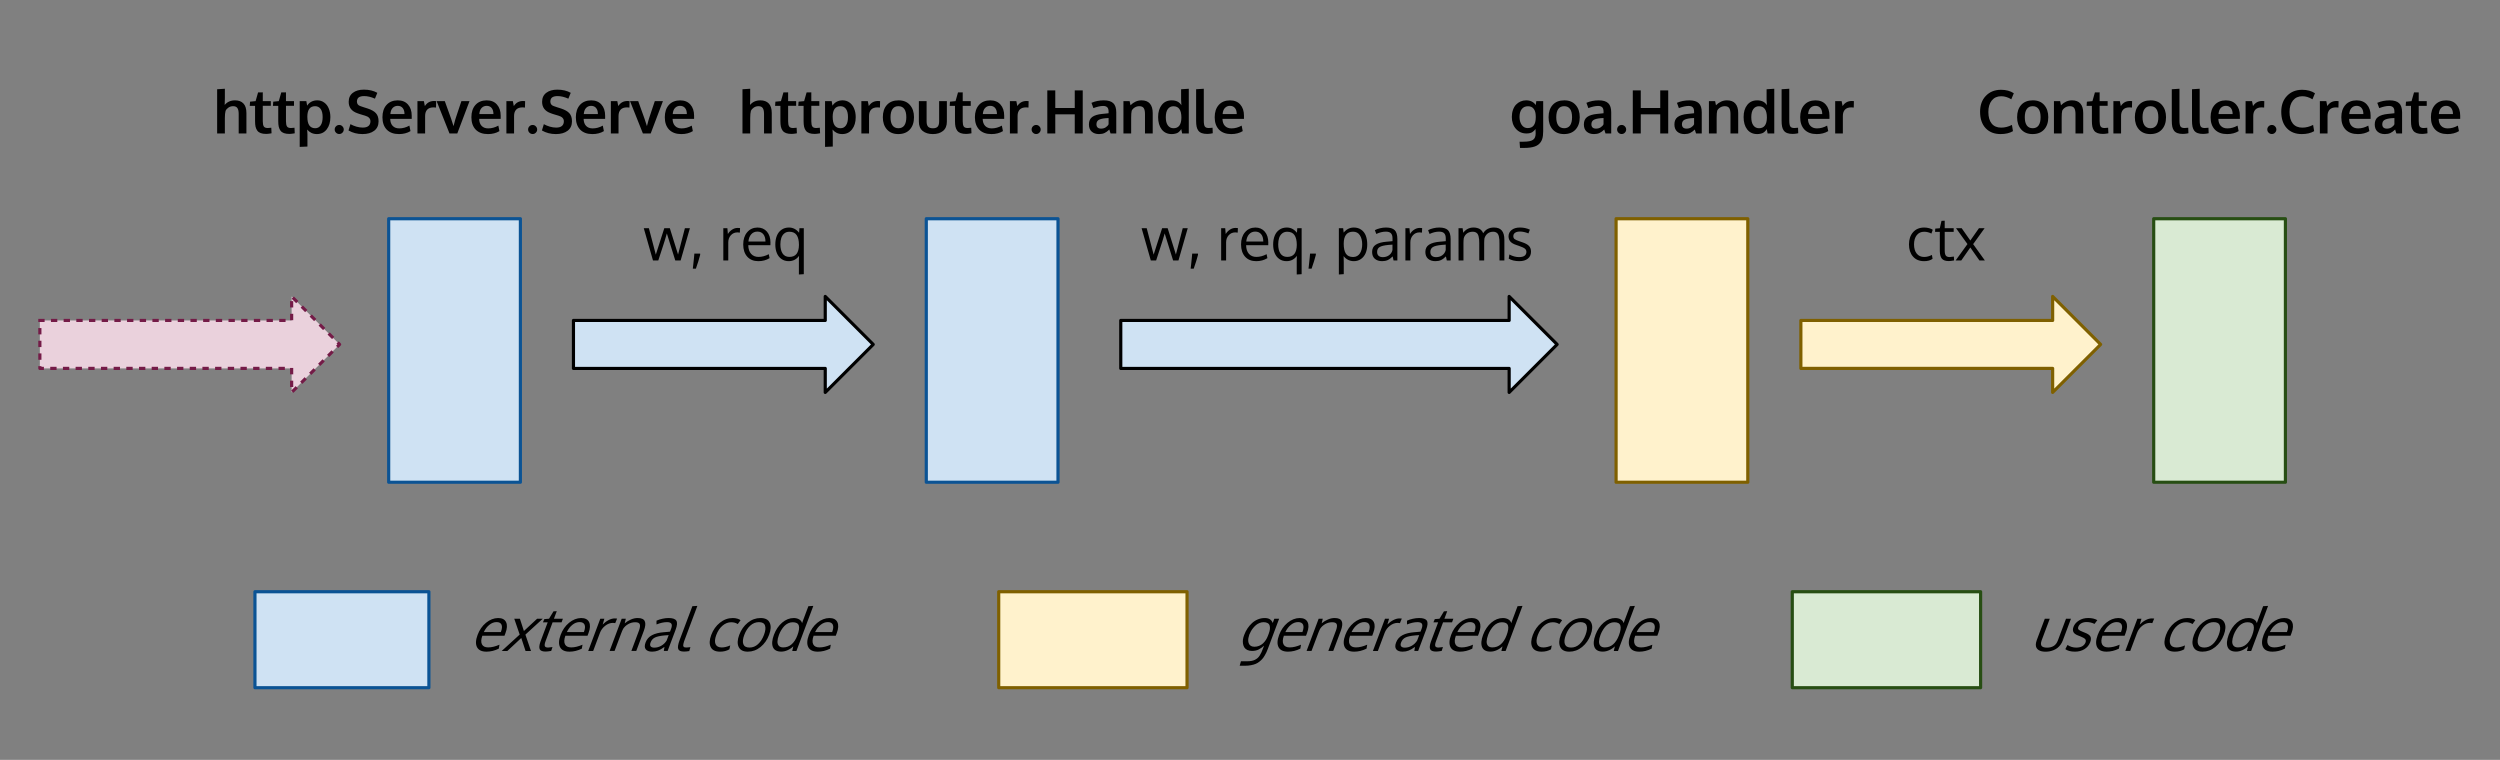 <?xml version="1.0" standalone="yes"?>

<svg version="1.1" viewBox="0.0 0.0 788.554 239.685" fill="none" stroke="none" stroke-linecap="square" stroke-miterlimit="10" xmlns="http://www.w3.org/2000/svg" xmlns:xlink="http://www.w3.org/1999/xlink"><rect x="0.0" y="0.0" width="788.554" height="239.685" fill="#808080" stroke="none"/><clipPath id="p.0"><path d="m0 0l788.554 0l0 239.685l-788.554 0l0 -239.685z" clip-rule="nonzero"></path></clipPath><g clip-path="url(#p.0)"><path fill="#000000" fill-opacity="0.0" d="m0 0l788.554 0l0 239.685l-788.554 0z" fill-rule="nonzero"></path><path fill="#ead1dc" d="m12.572 101.072l79.417 0l0 -7.567l15.134 15.134l-15.134 15.134l0 -7.567l-79.417 0z" fill-rule="nonzero"></path><path stroke="#741b47" stroke-width="1.0" stroke-linejoin="round" stroke-linecap="butt" stroke-dasharray="1.0,3.0" d="m12.572 101.072l79.417 0l0 -7.567l15.134 15.134l-15.134 15.134l0 -7.567l-79.417 0z" fill-rule="nonzero"></path><path fill="#d9ead3" d="m679.323 68.987l41.543 0l0 83.118l-41.543 0z" fill-rule="nonzero"></path><path stroke="#274e13" stroke-width="1.0" stroke-linejoin="round" stroke-linecap="butt" d="m679.323 68.987l41.543 0l0 83.118l-41.543 0z" fill-rule="nonzero"></path><path fill="#fff2cc" d="m315.016 186.644l59.402 0l0 30.268l-59.402 0z" fill-rule="nonzero"></path><path stroke="#7f6000" stroke-width="1.0" stroke-linejoin="round" stroke-linecap="butt" d="m315.016 186.644l59.402 0l0 30.268l-59.402 0z" fill-rule="nonzero"></path><path fill="#000000" fill-opacity="0.0" d="m380.887 178.408l177.669 0l0 46.74l-177.669 0z" fill-rule="nonzero"></path><path fill="#000000" d="m395.668 204q0.781 0 1.469 -0.281q0.703 -0.281 1.219 -0.766q0.531 -0.484 0.922 -1.094q0.391 -0.609 0.656 -1.312l0.281 -0.75q0.281 -0.75 0.344 -1.375q0.062 -0.625 -0.094 -1.125q-0.156 -0.5 -0.641 -0.766q-0.469 -0.281 -1.25 -0.281q-0.641 0 -1.266 0.25q-0.609 0.234 -1.094 0.625q-0.469 0.391 -0.906 0.922q-0.438 0.516 -0.734 1.062q-0.297 0.531 -0.516 1.078q-0.188 0.531 -0.281 1.062q-0.094 0.531 -0.047 1.031q0.062 0.5 0.266 0.875q0.203 0.375 0.625 0.609q0.438 0.234 1.047 0.234zm-4.641 5.984l0.391 -1.406l1.891 0q0.797 0 1.422 -0.109q0.625 -0.109 1.109 -0.359q0.484 -0.25 0.844 -0.562q0.359 -0.312 0.672 -0.812q0.312 -0.5 0.531 -0.984q0.234 -0.484 0.484 -1.188l0.344 -0.906q-0.859 0.797 -1.766 1.234q-0.891 0.422 -2.016 0.422q-0.875 0 -1.5 -0.297q-0.609 -0.297 -0.938 -0.797q-0.312 -0.5 -0.422 -1.156q-0.109 -0.672 -0.016 -1.375q0.109 -0.703 0.391 -1.422q0.406 -1.109 1.031 -2.047q0.641 -0.953 1.438 -1.688q0.812 -0.75 1.844 -1.172q1.047 -0.422 2.172 -0.422q1.0 0 1.609 0.391q0.609 0.375 0.906 1.172l0.5 -1.344l1.516 0l-3.531 9.438q-0.25 0.656 -0.469 1.141q-0.219 0.484 -0.578 1.078q-0.344 0.594 -0.719 1.016q-0.375 0.438 -0.922 0.859q-0.531 0.438 -1.172 0.703q-0.625 0.266 -1.484 0.422q-0.844 0.172 -1.844 0.172l-1.719 0zm19.985 -12.953q-0.375 -0.812 -1.562 -0.812q-1.188 0 -2.25 0.844q-1.062 0.828 -1.766 2.297l5.375 0q0.578 -1.516 0.203 -2.328zm-4.766 8.516q-2.203 0 -2.953 -1.406q-0.75 -1.422 0.172 -3.875q0.875 -2.359 2.656 -3.828q1.797 -1.469 3.812 -1.5q1.891 0 2.516 1.297q0.625 1.297 -0.188 3.453q-0.031 0.109 -0.156 0.406q-0.109 0.297 -0.156 0.422l-6.984 0q-0.625 1.734 -0.125 2.719q0.5 0.969 1.969 0.969q1.609 0 3.562 -0.859l-0.219 1.25q-1.922 0.953 -3.906 0.953zm5.875 -0.219l3.812 -10.172l1.297 0l-0.344 1.453q0.875 -0.75 1.953 -1.203q1.078 -0.469 2.125 -0.469q1.766 0 2.234 0.984q0.484 0.984 -0.281 3.047l-2.391 6.359l-1.547 0q2.297 -6.125 2.453 -6.562q0.453 -1.297 0.188 -1.891q-0.266 -0.609 -1.406 -0.609q-1.188 0 -2.203 0.578q-1.016 0.578 -1.609 1.484q-0.328 0.625 -0.625 1.438l-2.094 5.562l-1.562 0zm19.77 -8.297q-0.375 -0.812 -1.562 -0.812q-1.188 0 -2.25 0.844q-1.062 0.828 -1.766 2.297l5.375 0q0.578 -1.516 0.203 -2.328zm-4.766 8.516q-2.203 0 -2.953 -1.406q-0.75 -1.422 0.172 -3.875q0.875 -2.359 2.656 -3.828q1.797 -1.469 3.812 -1.5q1.891 0 2.516 1.297q0.625 1.297 -0.188 3.453q-0.031 0.109 -0.156 0.406q-0.109 0.297 -0.156 0.422l-6.984 0q-0.625 1.734 -0.125 2.719q0.5 0.969 1.969 0.969q1.609 0 3.562 -0.859l-0.219 1.25q-1.922 0.953 -3.906 0.953zm14.281 -10.484q0.422 0 0.75 0.047l-0.594 1.438q-0.391 -0.078 -0.703 -0.078q-1.297 0 -2.453 0.906q-1.156 0.906 -1.656 2.234l-2.141 5.719l-1.562 0q3.516 -9.375 3.812 -10.172l1.281 0l-0.531 1.828q0.859 -0.875 1.859 -1.391q1.016 -0.531 1.938 -0.531zm1.718 9.219q1.109 0 2.172 -0.594q1.062 -0.609 1.703 -1.641l0.641 -1.719q-0.047 0 -0.578 0.047q-0.531 0.047 -0.688 0.047q-2.094 0.188 -3.078 0.672q-0.969 0.484 -1.359 1.547q-0.312 0.812 0.016 1.234q0.328 0.406 1.172 0.406zm2.984 1.047q0.078 -0.594 0.203 -1.281q-1.156 0.844 -2.031 1.172q-0.859 0.328 -1.859 0.328q-1.422 0 -2.016 -0.75q-0.578 -0.75 -0.047 -2.156q0.578 -1.547 2.031 -2.297q1.469 -0.766 3.766 -0.938q0.312 -0.031 0.953 -0.078q0.641 -0.062 0.953 -0.094l0.344 -0.891q0.406 -1.078 0.094 -1.594q-0.312 -0.516 -1.391 -0.516q-1.5 0 -3.297 0.734q-0.016 -0.109 -0.016 -0.641q0.016 -0.531 0.016 -0.562q0.828 -0.375 1.828 -0.594q1.016 -0.234 1.984 -0.234q1.891 0 2.422 0.828q0.547 0.828 -0.203 2.828l-2.531 6.734l-1.203 0zm6.862 0.188q-1.5 0 -1.859 -0.734q-0.344 -0.734 0.219 -2.359l2.297 -6.125l-1.5 0l0.438 -1.016l1.484 -0.125l1.406 -2.328l1.031 -0.047l-0.891 2.375l2.828 0l-0.422 1.141l-2.828 0l-2.188 5.844q-0.438 1.156 -0.266 1.641q0.172 0.469 1.031 0.469q0.297 0 1.391 -0.156l-0.406 1.219q-1.188 0.203 -1.766 0.203zm12.28 -8.484q-0.375 -0.812 -1.562 -0.812q-1.188 0 -2.25 0.844q-1.062 0.828 -1.766 2.297l5.375 0q0.578 -1.516 0.203 -2.328zm-4.766 8.516q-2.203 0 -2.953 -1.406q-0.75 -1.422 0.172 -3.875q0.875 -2.359 2.656 -3.828q1.797 -1.469 3.812 -1.5q1.891 0 2.516 1.297q0.625 1.297 -0.188 3.453q-0.031 0.109 -0.156 0.406q-0.109 0.297 -0.156 0.422l-6.984 0q-0.625 1.734 -0.125 2.719q0.5 0.969 1.969 0.969q1.609 0 3.562 -0.859l-0.219 1.25q-1.922 0.953 -3.906 0.953zm10.265 -1.344q1.531 0 2.641 -0.984q1.125 -0.984 1.812 -2.812q0.781 -2.062 0.453 -3.094q-0.328 -1.047 -1.938 -1.047q-0.719 0 -1.391 0.312q-0.656 0.297 -1.203 0.844q-0.531 0.547 -0.969 1.266q-0.438 0.703 -0.766 1.547q-0.438 1.188 -0.469 2.062q-0.031 0.875 0.422 1.391q0.453 0.516 1.406 0.516zm3.172 -0.344q-0.781 0.766 -1.797 1.219q-1.0 0.453 -2.016 0.453q-2.016 0 -2.625 -1.422q-0.594 -1.438 0.328 -3.906q0.891 -2.359 2.578 -3.812q1.703 -1.453 3.656 -1.453q1.0 0 1.734 0.438q0.734 0.438 0.906 1.188l0.312 -0.891l1.672 -4.469l1.562 -0.094l-5.328 14.219l-1.328 0l0.344 -1.469zm12.343 1.688q-2.234 0 -2.953 -1.453q-0.719 -1.469 0.172 -3.828q0.891 -2.375 2.719 -3.844q1.844 -1.484 4.078 -1.484q0.781 0 1.453 0.203q0.672 0.188 0.984 0.5l-0.875 1.203q-0.875 -0.578 -2.078 -0.578q-1.469 0 -2.734 1.078q-1.266 1.078 -1.969 2.938q-0.672 1.812 -0.234 2.875q0.453 1.062 1.969 1.062q1.188 0 2.672 -0.641l-0.266 1.234q-1.281 0.734 -2.938 0.734zm7.63 -5.281q-0.688 1.812 -0.297 2.906q0.406 1.078 1.953 1.078q1.516 0 2.688 -1.078q1.188 -1.094 1.875 -2.922q0.703 -1.875 0.328 -2.938q-0.359 -1.078 -1.922 -1.078q-1.531 0 -2.734 1.094q-1.203 1.094 -1.891 2.938zm7.828 -0.031q-0.875 2.359 -2.703 3.844q-1.812 1.469 -4.031 1.469q-2.141 0 -2.859 -1.484q-0.703 -1.484 0.172 -3.812q0.891 -2.375 2.703 -3.844q1.812 -1.469 4.031 -1.469q2.188 0 2.875 1.469q0.703 1.469 -0.188 3.828zm4.472 3.969q1.531 0 2.641 -0.984q1.125 -0.984 1.812 -2.812q0.781 -2.062 0.453 -3.094q-0.328 -1.047 -1.938 -1.047q-0.719 0 -1.391 0.312q-0.656 0.297 -1.203 0.844q-0.531 0.547 -0.969 1.266q-0.438 0.703 -0.766 1.547q-0.438 1.188 -0.469 2.062q-0.031 0.875 0.422 1.391q0.453 0.516 1.406 0.516zm3.172 -0.344q-0.781 0.766 -1.797 1.219q-1.0 0.453 -2.016 0.453q-2.016 0 -2.625 -1.422q-0.594 -1.438 0.328 -3.906q0.891 -2.359 2.578 -3.812q1.703 -1.453 3.656 -1.453q1.0 0 1.734 0.438q0.734 0.438 0.906 1.188l0.312 -0.891l1.672 -4.469l1.562 -0.094l-5.328 14.219l-1.328 0l0.344 -1.469zm12.453 -6.828q-0.375 -0.812 -1.562 -0.812q-1.188 0 -2.25 0.844q-1.062 0.828 -1.766 2.297l5.375 0q0.578 -1.516 0.203 -2.328zm-4.766 8.516q-2.203 0 -2.953 -1.406q-0.75 -1.422 0.172 -3.875q0.875 -2.359 2.656 -3.828q1.797 -1.469 3.812 -1.5q1.891 0 2.516 1.297q0.625 1.297 -0.188 3.453q-0.031 0.109 -0.156 0.406q-0.109 0.297 -0.156 0.422l-6.984 0q-0.625 1.734 -0.125 2.719q0.5 0.969 1.969 0.969q1.609 0 3.562 -0.859l-0.219 1.25q-1.922 0.953 -3.906 0.953z" fill-rule="nonzero"></path><path fill="#d9ead3" d="m565.325 186.644l59.402 0l0 30.268l-59.402 0z" fill-rule="nonzero"></path><path stroke="#274e13" stroke-width="1.0" stroke-linejoin="round" stroke-linecap="butt" d="m565.325 186.644l59.402 0l0 30.268l-59.402 0z" fill-rule="nonzero"></path><path fill="#cfe2f3" d="m122.598 68.987l41.543 0l0 83.118l-41.543 0z" fill-rule="nonzero"></path><path stroke="#0b5394" stroke-width="1.0" stroke-linejoin="round" stroke-linecap="butt" d="m122.598 68.987l41.543 0l0 83.118l-41.543 0z" fill-rule="nonzero"></path><path fill="#000000" fill-opacity="0.0" d="m46.787 15.182l193.165 0l0 46.74l-193.165 0z" fill-rule="nonzero"></path><path fill="#000000" d="m68.49 42.102l0 -13.953l2.438 -0.156l0 2.938q0 0.219 -0.031 1.188q-0.031 0.969 -0.031 0.984q1.219 -1.453 3.266 -1.453q1.703 0 2.641 0.984q0.953 0.984 0.953 3.016l0 6.453l-2.438 0l0 -6.188q0 -1.25 -0.406 -1.828q-0.391 -0.594 -1.344 -0.594q-0.812 0 -1.453 0.422q-0.625 0.406 -0.938 1.047q-0.219 0.859 -0.219 2.234l0 4.906l-2.438 0zm15.492 0.141q-1.047 0 -1.734 -0.25q-0.688 -0.25 -1.078 -0.766q-0.391 -0.531 -0.562 -1.25q-0.156 -0.719 -0.156 -1.781l0 -4.812l-1.672 0l0.094 -1.312l1.75 -0.172l0.781 -2.75l1.484 -0.016l0 2.766l2.531 0l0 1.484l-2.531 0l0 4.859q0 1.156 0.328 1.656q0.328 0.484 1.234 0.484q0.531 0 1.125 -0.094l0.078 1.75q-0.031 0 -0.234 0.047q-0.203 0.031 -0.406 0.062q-0.188 0.031 -0.484 0.062q-0.297 0.031 -0.547 0.031zm7.315 0q-1.047 0 -1.734 -0.25q-0.688 -0.25 -1.078 -0.766q-0.391 -0.531 -0.562 -1.25q-0.156 -0.719 -0.156 -1.781l0 -4.812l-1.672 0l0.094 -1.312l1.75 -0.172l0.781 -2.75l1.484 -0.016l0 2.766l2.531 0l0 1.484l-2.531 0l0 4.859q0 1.156 0.328 1.656q0.328 0.484 1.234 0.484q0.531 0 1.125 -0.094l0.078 1.75q-0.031 0 -0.234 0.047q-0.203 0.031 -0.406 0.062q-0.188 0.031 -0.484 0.062q-0.297 0.031 -0.547 0.031zm3.237 4.094l0 -14.438l2.094 0l0.25 1.438q0.5 -0.812 1.328 -1.25q0.844 -0.438 1.859 -0.438q1.25 0 2.203 0.703q0.953 0.688 1.438 1.891q0.5 1.203 0.5 2.703q0 2.375 -1.156 3.859q-1.141 1.484 -3.094 1.484q-0.969 0 -1.75 -0.375q-0.781 -0.391 -1.312 -1.047q0.078 1.344 0.078 1.5l0 3.859l-2.438 0.109zm4.891 -5.891q1.094 0 1.719 -0.906q0.625 -0.922 0.625 -2.609q0 -1.719 -0.641 -2.578q-0.625 -0.859 -1.734 -0.859q-2.422 0 -2.453 3.281q0 1.891 0.625 2.781q0.641 0.891 1.859 0.891zm7.582 1.828q-0.594 0 -1.016 -0.422q-0.422 -0.422 -0.422 -1.0q0 -0.578 0.406 -1.0q0.422 -0.438 1.031 -0.438q0.594 0 1.0 0.438q0.422 0.422 0.422 1.0q0 0.578 -0.422 1.0q-0.406 0.422 -1.0 0.422zm7.324 0.016q-2.453 0 -4.406 -1.141l0.609 -1.984q0.875 0.484 1.891 0.781q1.031 0.297 2.0 0.297q1.203 0 1.812 -0.516q0.609 -0.516 0.609 -1.484q0 -1.281 -1.703 -1.766q-0.125 -0.047 -0.688 -0.203q-0.547 -0.172 -1.031 -0.312q-0.484 -0.156 -0.703 -0.25q-2.734 -0.953 -2.734 -3.594q0 -1.844 1.312 -2.844q1.312 -1.0 3.484 -1.0q2.453 0 4.234 1.0l-0.75 1.844q-1.828 -0.812 -3.391 -0.812q-1.109 0 -1.688 0.391q-0.562 0.391 -0.609 1.312q0 1.125 1.125 1.469q0.219 0.094 1.094 0.375q0.875 0.266 1.141 0.359q1.859 0.609 2.656 1.516q0.812 0.906 0.812 2.531q0 1.938 -1.375 2.984q-1.375 1.047 -3.703 1.047zm11.503 0q-2.469 0 -3.844 -1.406q-1.359 -1.422 -1.359 -3.906q0 -2.438 1.281 -3.875q1.297 -1.438 3.531 -1.453q2.094 0 3.25 1.328q1.172 1.312 1.172 3.5q0 0.156 0 0.516q0 0.344 0 0.5l-6.781 0q0.031 1.438 0.781 2.219q0.75 0.781 2.062 0.781q1.656 0 3.203 -0.875l0.344 1.734q-1.531 0.938 -3.641 0.938zm-2.703 -6.312l4.453 0q0 -1.25 -0.578 -1.922q-0.562 -0.672 -1.562 -0.672q-0.938 0 -1.578 0.656q-0.641 0.656 -0.734 1.938zm8.54 6.125l0 -10.203l2.031 0l0.312 1.562q1.016 -1.609 2.906 -1.609q0.406 0 0.656 0.047l-0.047 2.031q-0.359 -0.062 -0.766 -0.062q-1.344 0 -2.016 0.719q-0.656 0.719 -0.656 1.984l0 5.531l-2.422 0zm10.113 0l-4.062 -10.203l2.578 0q0.141 0.422 0.938 2.609q0.797 2.172 1.062 2.953q0.516 1.547 0.75 2.328q0 0 0.156 -0.594q0.156 -0.594 0.297 -1.125q0.156 -0.531 0.188 -0.641q0.016 -0.016 0.844 -2.547q0.844 -2.547 1.0 -2.984l2.562 0l-3.859 10.203l-2.453 0zm12.108 0.188q-2.469 0 -3.844 -1.406q-1.359 -1.422 -1.359 -3.906q0 -2.438 1.281 -3.875q1.297 -1.438 3.531 -1.453q2.094 0 3.25 1.328q1.172 1.312 1.172 3.5q0 0.156 0 0.516q0 0.344 0 0.5l-6.781 0q0.031 1.438 0.781 2.219q0.75 0.781 2.062 0.781q1.656 0 3.203 -0.875l0.344 1.734q-1.531 0.938 -3.641 0.938zm-2.703 -6.312l4.453 0q0 -1.25 -0.578 -1.922q-0.562 -0.672 -1.562 -0.672q-0.938 0 -1.578 0.656q-0.641 0.656 -0.734 1.938zm8.54 6.125l0 -10.203l2.031 0l0.312 1.562q1.016 -1.609 2.906 -1.609q0.406 0 0.656 0.047l-0.047 2.031q-0.359 -0.062 -0.766 -0.062q-1.344 0 -2.016 0.719q-0.656 0.719 -0.656 1.984l0 5.531l-2.422 0zm8.285 0.172q-0.594 0 -1.016 -0.422q-0.422 -0.422 -0.422 -1.0q0 -0.578 0.406 -1.0q0.422 -0.438 1.031 -0.438q0.594 0 1.0 0.438q0.422 0.422 0.422 1.0q0 0.578 -0.422 1.0q-0.406 0.422 -1.0 0.422zm7.324 0.016q-2.453 0 -4.406 -1.141l0.609 -1.984q0.875 0.484 1.891 0.781q1.031 0.297 2.0 0.297q1.203 0 1.812 -0.516q0.609 -0.516 0.609 -1.484q0 -1.281 -1.703 -1.766q-0.125 -0.047 -0.688 -0.203q-0.547 -0.172 -1.031 -0.312q-0.484 -0.156 -0.703 -0.25q-2.734 -0.953 -2.734 -3.594q0 -1.844 1.312 -2.844q1.312 -1.0 3.484 -1.0q2.453 0 4.234 1.0l-0.75 1.844q-1.828 -0.812 -3.391 -0.812q-1.109 0 -1.688 0.391q-0.562 0.391 -0.609 1.312q0 1.125 1.125 1.469q0.219 0.094 1.094 0.375q0.875 0.266 1.141 0.359q1.859 0.609 2.656 1.516q0.812 0.906 0.812 2.531q0 1.938 -1.375 2.984q-1.375 1.047 -3.703 1.047zm11.503 0q-2.469 0 -3.844 -1.406q-1.359 -1.422 -1.359 -3.906q0 -2.438 1.281 -3.875q1.297 -1.438 3.531 -1.453q2.094 0 3.25 1.328q1.172 1.312 1.172 3.5q0 0.156 0 0.516q0 0.344 0 0.5l-6.781 0q0.031 1.438 0.781 2.219q0.75 0.781 2.062 0.781q1.656 0 3.203 -0.875l0.344 1.734q-1.531 0.938 -3.641 0.938zm-2.703 -6.312l4.453 0q0 -1.25 -0.578 -1.922q-0.562 -0.672 -1.562 -0.672q-0.938 0 -1.578 0.656q-0.641 0.656 -0.734 1.938zm8.54 6.125l0 -10.203l2.031 0l0.312 1.562q1.016 -1.609 2.906 -1.609q0.406 0 0.656 0.047l-0.047 2.031q-0.359 -0.062 -0.766 -0.062q-1.344 0 -2.016 0.719q-0.656 0.719 -0.656 1.984l0 5.531l-2.422 0zm10.113 0l-4.062 -10.203l2.578 0q0.141 0.422 0.938 2.609q0.797 2.172 1.062 2.953q0.516 1.547 0.75 2.328q0 0 0.156 -0.594q0.156 -0.594 0.297 -1.125q0.156 -0.531 0.188 -0.641q0.016 -0.016 0.844 -2.547q0.844 -2.547 1.0 -2.984l2.562 0l-3.859 10.203l-2.453 0zm12.108 0.188q-2.469 0 -3.844 -1.406q-1.359 -1.422 -1.359 -3.906q0 -2.438 1.281 -3.875q1.297 -1.438 3.531 -1.453q2.094 0 3.25 1.328q1.172 1.312 1.172 3.5q0 0.156 0 0.516q0 0.344 0 0.5l-6.781 0q0.031 1.438 0.781 2.219q0.75 0.781 2.062 0.781q1.656 0 3.203 -0.875l0.344 1.734q-1.531 0.938 -3.641 0.938zm-2.703 -6.312l4.453 0q0 -1.25 -0.578 -1.922q-0.562 -0.672 -1.562 -0.672q-0.938 0 -1.578 0.656q-0.641 0.656 -0.734 1.938z" fill-rule="nonzero"></path><path fill="#cfe2f3" d="m180.882 101.073l79.417 0l0 -7.567l15.134 15.134l-15.134 15.134l0 -7.567l-79.417 0z" fill-rule="nonzero"></path><path stroke="#000000" stroke-width="1.0" stroke-linejoin="round" stroke-linecap="butt" d="m180.882 101.073l79.417 0l0 -7.567l15.134 15.134l-15.134 15.134l0 -7.567l-79.417 0z" fill-rule="nonzero"></path><path fill="#cfe2f3" d="m292.173 68.987l41.543 0l0 83.118l-41.543 0z" fill-rule="nonzero"></path><path stroke="#0b5394" stroke-width="1.0" stroke-linejoin="round" stroke-linecap="butt" d="m292.173 68.987l41.543 0l0 83.118l-41.543 0z" fill-rule="nonzero"></path><path fill="#000000" fill-opacity="0.0" d="m212.945 15.182l200.0 0l0 46.74l-200.0 0z" fill-rule="nonzero"></path><path fill="#000000" d="m234.193 42.102l0 -13.953l2.438 -0.156l0 2.938q0 0.219 -0.031 1.188q-0.031 0.969 -0.031 0.984q1.219 -1.453 3.266 -1.453q1.703 0 2.641 0.984q0.953 0.984 0.953 3.016l0 6.453l-2.438 0l0 -6.188q0 -1.25 -0.406 -1.828q-0.391 -0.594 -1.344 -0.594q-0.812 0 -1.453 0.422q-0.625 0.406 -0.938 1.047q-0.219 0.859 -0.219 2.234l0 4.906l-2.438 0zm15.492 0.141q-1.047 0 -1.734 -0.25q-0.688 -0.25 -1.078 -0.766q-0.391 -0.531 -0.562 -1.25q-0.156 -0.719 -0.156 -1.781l0 -4.812l-1.672 0l0.094 -1.312l1.75 -0.172l0.781 -2.75l1.484 -0.016l0 2.766l2.531 0l0 1.484l-2.531 0l0 4.859q0 1.156 0.328 1.656q0.328 0.484 1.234 0.484q0.531 0 1.125 -0.094l0.078 1.75q-0.031 0 -0.234 0.047q-0.203 0.031 -0.406 0.062q-0.188 0.031 -0.484 0.062q-0.297 0.031 -0.547 0.031zm7.315 0q-1.047 0 -1.734 -0.25q-0.688 -0.25 -1.078 -0.766q-0.391 -0.531 -0.562 -1.25q-0.156 -0.719 -0.156 -1.781l0 -4.812l-1.672 0l0.094 -1.312l1.75 -0.172l0.781 -2.75l1.484 -0.016l0 2.766l2.531 0l0 1.484l-2.531 0l0 4.859q0 1.156 0.328 1.656q0.328 0.484 1.234 0.484q0.531 0 1.125 -0.094l0.078 1.75q-0.031 0 -0.234 0.047q-0.203 0.031 -0.406 0.062q-0.188 0.031 -0.484 0.062q-0.297 0.031 -0.547 0.031zm3.237 4.094l0 -14.438l2.094 0l0.25 1.438q0.5 -0.812 1.328 -1.25q0.844 -0.438 1.859 -0.438q1.25 0 2.203 0.703q0.953 0.688 1.438 1.891q0.5 1.203 0.5 2.703q0 2.375 -1.156 3.859q-1.141 1.484 -3.094 1.484q-0.969 0 -1.75 -0.375q-0.781 -0.391 -1.312 -1.047q0.078 1.344 0.078 1.5l0 3.859l-2.438 0.109zm4.891 -5.891q1.094 0 1.719 -0.906q0.625 -0.922 0.625 -2.609q0 -1.719 -0.641 -2.578q-0.625 -0.859 -1.734 -0.859q-2.422 0 -2.453 3.281q0 1.891 0.625 2.781q0.641 0.891 1.859 0.891zm6.567 1.656l0 -10.203l2.031 0l0.312 1.562q1.016 -1.609 2.906 -1.609q0.406 0 0.656 0.047l-0.047 2.031q-0.359 -0.062 -0.766 -0.062q-1.344 0 -2.016 0.719q-0.656 0.719 -0.656 1.984l0 5.531l-2.422 0zm11.691 -1.656q1.234 0 1.859 -0.891q0.625 -0.906 0.625 -2.578q0 -1.703 -0.625 -2.594q-0.625 -0.891 -1.875 -0.891q-1.234 0 -1.859 0.906q-0.625 0.891 -0.625 2.578q0 1.672 0.625 2.578q0.641 0.891 1.875 0.891zm-0.062 1.844q-2.266 0 -3.562 -1.453q-1.297 -1.469 -1.297 -3.859q0 -2.469 1.297 -3.891q1.297 -1.438 3.672 -1.438q2.281 0 3.562 1.453q1.297 1.453 1.297 3.875q0 2.438 -1.312 3.875q-1.297 1.438 -3.656 1.438zm14.116 -0.984q-1.219 0.984 -3.203 0.984q-1.984 0 -3.203 -0.984q-1.203 -1.0 -1.203 -2.922l0 -6.484l2.438 0l0 6.406q0 1.141 0.469 1.656q0.484 0.5 1.531 0.5q1.016 0 1.484 -0.5q0.469 -0.516 0.469 -1.656l0 -6.406l2.438 0l0 6.484q0 1.922 -1.219 2.922zm7.313 0.938q-1.047 0 -1.734 -0.25q-0.688 -0.25 -1.078 -0.766q-0.391 -0.531 -0.562 -1.25q-0.156 -0.719 -0.156 -1.781l0 -4.812l-1.672 0l0.094 -1.312l1.75 -0.172l0.781 -2.75l1.484 -0.016l0 2.766l2.531 0l0 1.484l-2.531 0l0 4.859q0 1.156 0.328 1.656q0.328 0.484 1.234 0.484q0.531 0 1.125 -0.094l0.078 1.75q-0.031 0 -0.234 0.047q-0.203 0.031 -0.406 0.062q-0.188 0.031 -0.484 0.062q-0.297 0.031 -0.547 0.031zm7.956 0.047q-2.469 0 -3.844 -1.406q-1.359 -1.422 -1.359 -3.906q0 -2.438 1.281 -3.875q1.297 -1.438 3.531 -1.453q2.094 0 3.25 1.328q1.172 1.312 1.172 3.5q0 0.156 0 0.516q0 0.344 0 0.5l-6.781 0q0.031 1.438 0.781 2.219q0.75 0.781 2.062 0.781q1.656 0 3.203 -0.875l0.344 1.734q-1.531 0.938 -3.641 0.938zm-2.703 -6.312l4.453 0q0 -1.25 -0.578 -1.922q-0.562 -0.672 -1.562 -0.672q-0.938 0 -1.578 0.656q-0.641 0.656 -0.734 1.938zm8.54 6.125l0 -10.203l2.031 0l0.312 1.562q1.016 -1.609 2.906 -1.609q0.406 0 0.656 0.047l-0.047 2.031q-0.359 -0.062 -0.766 -0.062q-1.344 0 -2.016 0.719q-0.656 0.719 -0.656 1.984l0 5.531l-2.422 0zm8.285 0.172q-0.594 0 -1.016 -0.422q-0.422 -0.422 -0.422 -1.0q0 -0.578 0.406 -1.0q0.422 -0.438 1.031 -0.438q0.594 0 1.0 0.438q0.422 0.422 0.422 1.0q0 0.578 -0.422 1.0q-0.406 0.422 -1.0 0.422zm3.512 -0.172l0 -13.594l2.516 0l0 5.562l6.141 0l0 -5.562l2.516 0l0 13.594l-2.516 0l0 -6.047l-6.141 0l0 6.047l-2.516 0zm16.3 0.188q-1.422 0 -2.297 -0.781q-0.875 -0.781 -0.875 -2.25q0 -1.594 1.031 -2.359q1.047 -0.766 3.141 -0.969q0.297 -0.031 0.625 -0.062q0.328 -0.047 0.75 -0.078q0.422 -0.047 0.656 -0.078l0 -0.531q0 -0.922 -0.422 -1.344q-0.422 -0.422 -1.297 -0.422q-1.25 0 -3.078 0.688q0 -0.031 -0.297 -0.844q-0.297 -0.812 -0.312 -0.828q1.797 -0.781 3.906 -0.781q2.047 0 2.984 0.906q0.938 0.891 0.938 2.891l0 6.656l-1.797 0q0 -0.031 -0.203 -0.609q-0.188 -0.594 -0.188 -0.641q-0.766 0.75 -1.5 1.094q-0.719 0.344 -1.766 0.344zm0.656 -1.719q0.844 0 1.469 -0.406q0.641 -0.406 0.906 -0.969l0 -1.969q-0.031 0 -0.5 0.031q-0.453 0.031 -0.484 0.031q-1.484 0.141 -2.172 0.562q-0.672 0.422 -0.672 1.375q0 0.641 0.375 1.0q0.375 0.344 1.078 0.344zm7.059 1.531l0 -10.203l1.953 0l0.266 1.297q1.562 -1.547 3.469 -1.547q1.781 0 2.656 1.031q0.891 1.031 0.891 2.969l0 6.453l-2.438 0l0 -6.156q0 -1.234 -0.391 -1.844q-0.391 -0.609 -1.406 -0.609q-0.781 0 -1.438 0.406q-0.656 0.406 -0.953 1.016q-0.172 0.719 -0.172 2.219l0 4.969l-2.438 0zm15.22 0.188q-2.0 0 -3.141 -1.453q-1.141 -1.469 -1.141 -3.922q0 -2.375 1.141 -3.812q1.141 -1.453 3.125 -1.453q2.172 0 3.078 1.547q-0.094 -0.906 -0.094 -1.75l0 -3.297l2.422 -0.156l0 14.109l-2.094 0l-0.281 -1.391q-0.156 0.25 -0.297 0.438q-0.125 0.172 -0.391 0.406q-0.25 0.234 -0.562 0.391q-0.297 0.141 -0.766 0.234q-0.453 0.109 -1.0 0.109zm0.578 -1.844q2.438 0 2.484 -3.328q0 -1.875 -0.641 -2.734q-0.625 -0.875 -1.875 -0.875q-1.094 0 -1.75 0.875q-0.656 0.875 -0.656 2.594q0 1.688 0.656 2.578q0.656 0.891 1.781 0.891zm10.672 1.797q-1.062 0 -1.75 -0.25q-0.688 -0.25 -1.094 -0.781q-0.391 -0.531 -0.547 -1.266q-0.156 -0.75 -0.156 -1.859l0 -9.938l2.422 -0.156l0 10.047q0 1.375 0.328 1.859q0.328 0.484 1.266 0.484q0.469 0 1.172 -0.094l0.062 1.734q0 0 -0.219 0.047q-0.219 0.047 -0.422 0.078q-0.203 0.031 -0.516 0.062q-0.297 0.031 -0.547 0.031zm7.517 0.047q-2.469 0 -3.844 -1.406q-1.359 -1.422 -1.359 -3.906q0 -2.438 1.281 -3.875q1.297 -1.438 3.531 -1.453q2.094 0 3.25 1.328q1.172 1.312 1.172 3.5q0 0.156 0 0.516q0 0.344 0 0.5l-6.781 0q0.031 1.438 0.781 2.219q0.75 0.781 2.062 0.781q1.656 0 3.203 -0.875l0.344 1.734q-1.531 0.938 -3.641 0.938zm-2.703 -6.312l4.453 0q0 -1.25 -0.578 -1.922q-0.562 -0.672 -1.562 -0.672q-0.938 0 -1.578 0.656q-0.641 0.656 -0.734 1.938z" fill-rule="nonzero"></path><path fill="#cfe2f3" d="m353.514 101.073l122.504 0l0 -7.567l15.134 15.134l-15.134 15.134l0 -7.567l-122.504 0z" fill-rule="nonzero"></path><path stroke="#000000" stroke-width="1.0" stroke-linejoin="round" stroke-linecap="butt" d="m353.514 101.073l122.504 0l0 -7.567l15.134 15.134l-15.134 15.134l0 -7.567l-122.504 0z" fill-rule="nonzero"></path><path fill="#fff2cc" d="m509.748 68.987l41.543 0l0 83.118l-41.543 0z" fill-rule="nonzero"></path><path stroke="#7f6000" stroke-width="1.0" stroke-linejoin="round" stroke-linecap="butt" d="m509.748 68.987l41.543 0l0 83.118l-41.543 0z" fill-rule="nonzero"></path><path fill="#000000" fill-opacity="0.0" d="m460.047 15.182l140.945 0l0 46.74l-140.945 0z" fill-rule="nonzero"></path><path fill="#000000" d="m479.445 46.665l-0.141 -1.969l1.234 0q2.141 0 2.984 -0.578q0.859 -0.562 0.859 -2.078q0 -0.625 -0.047 -1.344q-0.25 0.328 -0.469 0.547q-0.219 0.219 -0.547 0.438q-0.328 0.203 -0.797 0.312q-0.453 0.109 -1.031 0.109q-2.031 0 -3.328 -1.453q-1.297 -1.453 -1.297 -3.766q0 -1.219 0.359 -2.219q0.359 -1.016 0.969 -1.656q0.625 -0.656 1.438 -1.0q0.812 -0.359 1.734 -0.359q2.047 0 3.047 1.5l0.172 -1.25l2.172 0l0 9.484q0 0.75 -0.078 1.359q-0.062 0.609 -0.25 1.172q-0.188 0.562 -0.5 0.969q-0.297 0.422 -0.75 0.766q-0.453 0.344 -1.078 0.562q-0.609 0.219 -1.422 0.328q-0.812 0.125 -1.844 0.125l-1.391 0zm2.438 -6.266q2.516 0 2.531 -3.359l0 -0.359q-0.016 -1.516 -0.625 -2.328q-0.609 -0.828 -1.797 -0.844q-1.328 0 -2.016 0.922q-0.688 0.906 -0.688 2.453q0 1.5 0.688 2.516q0.703 1.0 1.906 1.0zm11.495 0.047q1.234 0 1.859 -0.891q0.625 -0.906 0.625 -2.578q0 -1.703 -0.625 -2.594q-0.625 -0.891 -1.875 -0.891q-1.234 0 -1.859 0.906q-0.625 0.891 -0.625 2.578q0 1.672 0.625 2.578q0.641 0.891 1.875 0.891zm-0.062 1.844q-2.266 0 -3.562 -1.453q-1.297 -1.469 -1.297 -3.859q0 -2.469 1.297 -3.891q1.297 -1.438 3.672 -1.438q2.281 0 3.562 1.453q1.297 1.453 1.297 3.875q0 2.438 -1.312 3.875q-1.297 1.438 -3.656 1.438zm9.444 0q-1.422 0 -2.297 -0.781q-0.875 -0.781 -0.875 -2.25q0 -1.594 1.031 -2.359q1.047 -0.766 3.141 -0.969q0.297 -0.031 0.625 -0.062q0.328 -0.047 0.75 -0.078q0.422 -0.047 0.656 -0.078l0 -0.531q0 -0.922 -0.422 -1.344q-0.422 -0.422 -1.297 -0.422q-1.25 0 -3.078 0.688q0 -0.031 -0.297 -0.844q-0.297 -0.812 -0.312 -0.828q1.797 -0.781 3.906 -0.781q2.047 0 2.984 0.906q0.938 0.891 0.938 2.891l0 6.656l-1.797 0q0 -0.031 -0.203 -0.609q-0.188 -0.594 -0.188 -0.641q-0.766 0.75 -1.5 1.094q-0.719 0.344 -1.766 0.344zm0.656 -1.719q0.844 0 1.469 -0.406q0.641 -0.406 0.906 -0.969l0 -1.969q-0.031 0 -0.5 0.031q-0.453 0.031 -0.484 0.031q-1.484 0.141 -2.172 0.562q-0.672 0.422 -0.672 1.375q0 0.641 0.375 1.0q0.375 0.344 1.078 0.344zm8.091 1.703q-0.594 0 -1.016 -0.422q-0.422 -0.422 -0.422 -1.0q0 -0.578 0.406 -1.0q0.422 -0.438 1.031 -0.438q0.594 0 1 0.438q0.422 0.422 0.422 1.0q0 0.578 -0.422 1.0q-0.406 0.422 -1 0.422zm3.512 -0.172l0 -13.594l2.516 0l0 5.562l6.141 0l0 -5.562l2.516 0l0 13.594l-2.516 0l0 -6.047l-6.141 0l0 6.047l-2.516 0zm16.3 0.188q-1.422 0 -2.297 -0.781q-0.875 -0.781 -0.875 -2.25q0 -1.594 1.031 -2.359q1.047 -0.766 3.141 -0.969q0.297 -0.031 0.625 -0.062q0.328 -0.047 0.75 -0.078q0.422 -0.047 0.656 -0.078l0 -0.531q0 -0.922 -0.422 -1.344q-0.422 -0.422 -1.297 -0.422q-1.25 0 -3.078 0.688q0 -0.031 -0.297 -0.844q-0.297 -0.812 -0.312 -0.828q1.797 -0.781 3.906 -0.781q2.047 0 2.984 0.906q0.938 0.891 0.938 2.891l0 6.656l-1.797 0q0 -0.031 -0.203 -0.609q-0.188 -0.594 -0.188 -0.641q-0.766 0.75 -1.5 1.094q-0.719 0.344 -1.766 0.344zm0.656 -1.719q0.844 0 1.469 -0.406q0.641 -0.406 0.906 -0.969l0 -1.969q-0.031 0 -0.5 0.031q-0.453 0.031 -0.484 0.031q-1.484 0.141 -2.172 0.562q-0.672 0.422 -0.672 1.375q0 0.641 0.375 1.0q0.375 0.344 1.078 0.344zm7.059 1.531l0 -10.203l1.953 0l0.266 1.297q1.562 -1.547 3.469 -1.547q1.781 0 2.656 1.031q0.891 1.031 0.891 2.969l0 6.453l-2.438 0l0 -6.156q0 -1.234 -0.391 -1.844q-0.391 -0.609 -1.406 -0.609q-0.781 0 -1.438 0.406q-0.656 0.406 -0.953 1.016q-0.172 0.719 -0.172 2.219l0 4.969l-2.438 0zm15.22 0.188q-2.0 0 -3.141 -1.453q-1.141 -1.469 -1.141 -3.922q0 -2.375 1.141 -3.812q1.141 -1.453 3.125 -1.453q2.172 0 3.078 1.547q-0.094 -0.906 -0.094 -1.75l0 -3.297l2.422 -0.156l0 14.109l-2.094 0l-0.281 -1.391q-0.156 0.25 -0.297 0.438q-0.125 0.172 -0.391 0.406q-0.25 0.234 -0.562 0.391q-0.297 0.141 -0.766 0.234q-0.453 0.109 -1.0 0.109zm0.578 -1.844q2.438 0 2.484 -3.328q0 -1.875 -0.641 -2.734q-0.625 -0.875 -1.875 -0.875q-1.094 0 -1.75 0.875q-0.656 0.875 -0.656 2.594q0 1.688 0.656 2.578q0.656 0.891 1.781 0.891zm10.672 1.797q-1.062 0 -1.75 -0.25q-0.688 -0.25 -1.094 -0.781q-0.391 -0.531 -0.547 -1.266q-0.156 -0.75 -0.156 -1.859l0 -9.938l2.422 -0.156l0 10.047q0 1.375 0.328 1.859q0.328 0.484 1.266 0.484q0.469 0 1.172 -0.094l0.062 1.734q0 0 -0.219 0.047q-0.219 0.047 -0.422 0.078q-0.203 0.031 -0.516 0.062q-0.297 0.031 -0.547 0.031zm7.517 0.047q-2.469 0 -3.844 -1.406q-1.359 -1.422 -1.359 -3.906q0 -2.438 1.281 -3.875q1.297 -1.438 3.531 -1.453q2.094 0 3.25 1.328q1.172 1.312 1.172 3.5q0 0.156 0 0.516q0 0.344 0 0.5l-6.781 0q0.031 1.438 0.781 2.219q0.75 0.781 2.062 0.781q1.656 0 3.203 -0.875l0.344 1.734q-1.531 0.938 -3.641 0.938zm-2.703 -6.312l4.453 0q0 -1.25 -0.578 -1.922q-0.562 -0.672 -1.562 -0.672q-0.938 0 -1.578 0.656q-0.641 0.656 -0.734 1.938zm8.54 6.125l0 -10.203l2.031 0l0.312 1.562q1.016 -1.609 2.906 -1.609q0.406 0 0.656 0.047l-0.047 2.031q-0.359 -0.062 -0.766 -0.062q-1.344 0 -2.016 0.719q-0.656 0.719 -0.656 1.984l0 5.531l-2.422 0z" fill-rule="nonzero"></path><path fill="#fff2cc" d="m568.032 101.072l79.417 0l0 -7.567l15.134 15.134l-15.134 15.134l0 -7.567l-79.417 0z" fill-rule="nonzero"></path><path stroke="#7f6000" stroke-width="1.0" stroke-linejoin="round" stroke-linecap="butt" d="m568.032 101.072l79.417 0l0 -7.567l15.134 15.134l-15.134 15.134l0 -7.567l-79.417 0z" fill-rule="nonzero"></path><path fill="#000000" fill-opacity="0.0" d="m593.685 15.182l212.819 0l0 46.74l-212.819 0z" fill-rule="nonzero"></path><path fill="#000000" d="m631.029 42.29q-2.969 0 -4.719 -1.859q-1.75 -1.875 -1.75 -5.188q0 -3.125 1.828 -5.016q1.828 -1.906 4.781 -1.906q2.375 0 4.031 1.094l-0.797 1.906q-1.578 -0.969 -3.188 -0.969q-1.875 0 -2.969 1.344q-1.078 1.344 -1.078 3.625q0 2.359 1.047 3.656q1.047 1.281 3.0 1.281q1.703 0 3.391 -0.859l0.328 1.969q-1.562 0.922 -3.906 0.922zm10.133 -1.844q1.234 0 1.859 -0.891q0.625 -0.906 0.625 -2.578q0 -1.703 -0.625 -2.594q-0.625 -0.891 -1.875 -0.891q-1.234 0 -1.859 0.906q-0.625 0.891 -0.625 2.578q0 1.672 0.625 2.578q0.641 0.891 1.875 0.891zm-0.062 1.844q-2.266 0 -3.562 -1.453q-1.297 -1.469 -1.297 -3.859q0 -2.469 1.297 -3.891q1.297 -1.438 3.672 -1.438q2.281 0 3.562 1.453q1.297 1.453 1.297 3.875q0 2.438 -1.312 3.875q-1.297 1.438 -3.656 1.438zm6.757 -0.188l0 -10.203l1.953 0l0.266 1.297q1.562 -1.547 3.469 -1.547q1.781 0 2.656 1.031q0.891 1.031 0.891 2.969l0 6.453l-2.438 0l0 -6.156q0 -1.234 -0.391 -1.844q-0.391 -0.609 -1.406 -0.609q-0.781 0 -1.438 0.406q-0.656 0.406 -0.953 1.016q-0.172 0.719 -0.172 2.219l0 4.969l-2.438 0zm15.501 0.141q-1.047 0 -1.734 -0.25q-0.688 -0.25 -1.078 -0.766q-0.391 -0.531 -0.562 -1.25q-0.156 -0.719 -0.156 -1.781l0 -4.812l-1.672 0l0.094 -1.312l1.75 -0.172l0.781 -2.75l1.484 -0.016l0 2.766l2.531 0l0 1.484l-2.531 0l0 4.859q0 1.156 0.328 1.656q0.328 0.484 1.234 0.484q0.531 0 1.125 -0.094l0.078 1.75q-0.031 0 -0.234 0.047q-0.203 0.031 -0.406 0.062q-0.188 0.031 -0.484 0.062q-0.297 0.031 -0.547 0.031zm3.252 -0.141l0 -10.203l2.031 0l0.312 1.562q1.016 -1.609 2.906 -1.609q0.406 0 0.656 0.047l-0.047 2.031q-0.359 -0.062 -0.766 -0.062q-1.344 0 -2.016 0.719q-0.656 0.719 -0.656 1.984l0 5.531l-2.422 0zm11.691 -1.656q1.234 0 1.859 -0.891q0.625 -0.906 0.625 -2.578q0 -1.703 -0.625 -2.594q-0.625 -0.891 -1.875 -0.891q-1.234 0 -1.859 0.906q-0.625 0.891 -0.625 2.578q0 1.672 0.625 2.578q0.641 0.891 1.875 0.891zm-0.062 1.844q-2.266 0 -3.562 -1.453q-1.297 -1.469 -1.297 -3.859q0 -2.469 1.297 -3.891q1.297 -1.438 3.672 -1.438q2.281 0 3.562 1.453q1.297 1.453 1.297 3.875q0 2.438 -1.312 3.875q-1.297 1.438 -3.656 1.438zm10.335 -0.047q-1.062 0 -1.75 -0.25q-0.688 -0.25 -1.094 -0.781q-0.391 -0.531 -0.547 -1.266q-0.156 -0.75 -0.156 -1.859l0 -9.938l2.422 -0.156l0 10.047q0 1.375 0.328 1.859q0.328 0.484 1.266 0.484q0.469 0 1.172 -0.094l0.062 1.734q0 0 -0.219 0.047q-0.219 0.047 -0.422 0.078q-0.203 0.031 -0.516 0.062q-0.297 0.031 -0.547 0.031zm6.377 0q-1.062 0 -1.75 -0.25q-0.688 -0.25 -1.094 -0.781q-0.391 -0.531 -0.547 -1.266q-0.156 -0.75 -0.156 -1.859l0 -9.938l2.422 -0.156l0 10.047q0 1.375 0.328 1.859q0.328 0.484 1.266 0.484q0.469 0 1.172 -0.094l0.062 1.734q0 0 -0.219 0.047q-0.219 0.047 -0.422 0.078q-0.203 0.031 -0.516 0.062q-0.297 0.031 -0.547 0.031zm7.517 0.047q-2.469 0 -3.844 -1.406q-1.359 -1.422 -1.359 -3.906q0 -2.438 1.281 -3.875q1.297 -1.438 3.531 -1.453q2.094 0 3.25 1.328q1.172 1.312 1.172 3.5q0 0.156 0 0.516q0 0.344 0 0.5l-6.781 0q0.031 1.438 0.781 2.219q0.75 0.781 2.062 0.781q1.656 0 3.203 -0.875l0.344 1.734q-1.531 0.938 -3.641 0.938zm-2.703 -6.312l4.453 0q0 -1.25 -0.578 -1.922q-0.562 -0.672 -1.562 -0.672q-0.938 0 -1.578 0.656q-0.641 0.656 -0.734 1.938zm8.54 6.125l0 -10.203l2.031 0l0.312 1.562q1.016 -1.609 2.906 -1.609q0.406 0 0.656 0.047l-0.047 2.031q-0.359 -0.062 -0.766 -0.062q-1.344 0 -2.016 0.719q-0.656 0.719 -0.656 1.984l0 5.531l-2.422 0zm8.285 0.172q-0.594 0 -1.016 -0.422q-0.422 -0.422 -0.422 -1.0q0 -0.578 0.406 -1.0q0.422 -0.438 1.031 -0.438q0.594 0 1.0 0.438q0.422 0.422 0.422 1.0q0 0.578 -0.422 1.0q-0.406 0.422 -1.0 0.422zm9.434 0.016q-2.969 0 -4.719 -1.859q-1.75 -1.875 -1.75 -5.188q0 -3.125 1.828 -5.016q1.828 -1.906 4.781 -1.906q2.375 0 4.031 1.094l-0.797 1.906q-1.578 -0.969 -3.188 -0.969q-1.875 0 -2.969 1.344q-1.078 1.344 -1.078 3.625q0 2.359 1.047 3.656q1.047 1.281 3.0 1.281q1.703 0 3.391 -0.859l0.328 1.969q-1.562 0.922 -3.906 0.922zm5.711 -0.188l0 -10.203l2.031 0l0.312 1.562q1.016 -1.609 2.906 -1.609q0.406 0 0.656 0.047l-0.047 2.031q-0.359 -0.062 -0.766 -0.062q-1.344 0 -2.016 0.719q-0.656 0.719 -0.656 1.984l0 5.531l-2.422 0zm11.973 0.188q-2.469 0 -3.844 -1.406q-1.359 -1.422 -1.359 -3.906q0 -2.438 1.281 -3.875q1.297 -1.438 3.531 -1.453q2.094 0 3.25 1.328q1.172 1.312 1.172 3.5q0 0.156 0 0.516q0 0.344 0 0.5l-6.781 0q0.031 1.438 0.781 2.219q0.75 0.781 2.062 0.781q1.656 0 3.203 -0.875l0.344 1.734q-1.531 0.938 -3.641 0.938zm-2.703 -6.312l4.453 0q0 -1.25 -0.578 -1.922q-0.562 -0.672 -1.562 -0.672q-0.938 0 -1.578 0.656q-0.641 0.656 -0.734 1.938zm11.212 6.312q-1.422 0 -2.297 -0.781q-0.875 -0.781 -0.875 -2.25q0 -1.594 1.031 -2.359q1.047 -0.766 3.141 -0.969q0.297 -0.031 0.625 -0.062q0.328 -0.047 0.75 -0.078q0.422 -0.047 0.656 -0.078l0 -0.531q0 -0.922 -0.422 -1.344q-0.422 -0.422 -1.297 -0.422q-1.25 0 -3.078 0.688q0 -0.031 -0.297 -0.844q-0.297 -0.812 -0.312 -0.828q1.797 -0.781 3.906 -0.781q2.047 0 2.984 0.906q0.938 0.891 0.938 2.891l0 6.656l-1.797 0q0 -0.031 -0.203 -0.609q-0.188 -0.594 -0.188 -0.641q-0.766 0.75 -1.5 1.094q-0.719 0.344 -1.766 0.344zm0.656 -1.719q0.844 0 1.469 -0.406q0.641 -0.406 0.906 -0.969l0 -1.969q-0.031 0 -0.5 0.031q-0.453 0.031 -0.484 0.031q-1.484 0.141 -2.172 0.562q-0.672 0.422 -0.672 1.375q0 0.641 0.375 1.0q0.375 0.344 1.078 0.344zm11.137 1.672q-1.047 0 -1.734 -0.25q-0.688 -0.25 -1.078 -0.766q-0.391 -0.531 -0.562 -1.25q-0.156 -0.719 -0.156 -1.781l0 -4.812l-1.672 0l0.094 -1.312l1.75 -0.172l0.781 -2.75l1.484 -0.016l0 2.766l2.531 0l0 1.484l-2.531 0l0 4.859q0 1.156 0.328 1.656q0.328 0.484 1.234 0.484q0.531 0 1.125 -0.094l0.078 1.75q-0.031 0 -0.234 0.047q-0.203 0.031 -0.406 0.062q-0.188 0.031 -0.484 0.062q-0.297 0.031 -0.547 0.031zm7.956 0.047q-2.469 0 -3.844 -1.406q-1.359 -1.422 -1.359 -3.906q0 -2.438 1.281 -3.875q1.297 -1.438 3.531 -1.453q2.094 0 3.25 1.328q1.172 1.312 1.172 3.5q0 0.156 0 0.516q0 0.344 0 0.5l-6.781 0q0.031 1.438 0.781 2.219q0.75 0.781 2.062 0.781q1.656 0 3.203 -0.875l0.344 1.734q-1.531 0.938 -3.641 0.938zm-2.703 -6.312l4.453 0q0 -1.25 -0.578 -1.922q-0.562 -0.672 -1.562 -0.672q-0.938 0 -1.578 0.656q-0.641 0.656 -0.734 1.938z" fill-rule="nonzero"></path><path fill="#000000" fill-opacity="0.0" d="m166.459 55.239l124.661 0l0 46.74l-124.661 0z" fill-rule="nonzero"></path><path fill="#000000" d="m212.997 82.159q-2.141 -6.844 -2.656 -8.531q-0.281 1.031 -0.656 2.219q-0.375 1.188 -0.656 2.047q-0.266 0.844 -0.719 2.203q-0.438 1.344 -0.672 2.062l-1.672 0l-2.906 -10.172l1.609 0l2.188 8.328q0.453 -1.484 2.672 -8.328l1.75 0q2.203 6.984 2.594 8.297l2.156 -8.297l1.578 0l-2.922 10.172l-1.688 0zm5.536 2.578q0.031 -0.266 0.156 -1.422q0.141 -1.156 0.203 -1.938q0.078 -0.797 0.125 -1.391l1.828 0l0 0.406q-0.469 1.844 -1.344 4.344l-0.969 0zm14.13 -12.844q0.422 0 0.766 0.047l-0.062 1.438q-0.422 -0.078 -0.734 -0.078q-1.297 0 -2.109 0.906q-0.812 0.906 -0.812 2.234l0 5.719l-1.562 0q0 -9.375 0 -10.172l1.281 0l0.156 1.828q0.531 -0.875 1.344 -1.391q0.812 -0.531 1.734 -0.531zm8.093 1.969q-0.672 -0.812 -1.859 -0.812q-1.188 0 -1.938 0.844q-0.75 0.828 -0.891 2.297l5.375 0q0 -1.516 -0.688 -2.328zm-1.562 8.516q-2.203 0 -3.484 -1.406q-1.281 -1.422 -1.281 -3.875q0 -2.359 1.234 -3.828q1.234 -1.469 3.25 -1.5q1.891 0 3.0 1.297q1.109 1.297 1.109 3.453q0 0.109 -0.016 0.406q0 0.297 0 0.422l-6.984 0q0.031 1.734 0.891 2.719q0.875 0.969 2.344 0.969q1.609 0 3.234 -0.859l0.25 1.25q-1.562 0.953 -3.547 0.953zm9.593 0q-1.328 0 -2.297 -0.688q-0.969 -0.688 -1.453 -1.859q-0.484 -1.172 -0.484 -2.688q0 -1.578 0.484 -2.781q0.484 -1.203 1.469 -1.891q0.984 -0.703 2.359 -0.703q1.891 0 3.188 1.656l0.109 -1.438l1.375 0l0 14.5l-1.547 0.094l0 -4.531q0 -0.672 0.047 -1.359q-0.516 0.766 -1.359 1.234q-0.844 0.453 -1.891 0.453zm0.203 -1.344q1.531 0 2.266 -0.953q0.734 -0.969 0.75 -2.828q0 -2.047 -0.719 -3.094q-0.719 -1.062 -2.312 -1.062q-0.969 0 -1.625 0.562q-0.641 0.547 -0.922 1.422q-0.281 0.859 -0.281 2.0q0 0.859 0.156 1.562q0.172 0.703 0.5 1.25q0.344 0.547 0.891 0.844q0.547 0.297 1.297 0.297z" fill-rule="nonzero"></path><path fill="#000000" fill-opacity="0.0" d="m343.512 55.239l156.441 0l0 46.74l-156.441 0z" fill-rule="nonzero"></path><path fill="#000000" d="m370.025 82.159q-2.141 -6.844 -2.656 -8.531q-0.281 1.031 -0.656 2.219q-0.375 1.188 -0.656 2.047q-0.266 0.844 -0.719 2.203q-0.438 1.344 -0.672 2.062l-1.672 0l-2.906 -10.172l1.609 0l2.188 8.328q0.453 -1.484 2.672 -8.328l1.75 0q2.203 6.984 2.594 8.297l2.156 -8.297l1.578 0l-2.922 10.172l-1.688 0zm5.536 2.578q0.031 -0.266 0.156 -1.422q0.141 -1.156 0.203 -1.938q0.078 -0.797 0.125 -1.391l1.828 0l0 0.406q-0.469 1.844 -1.344 4.344l-0.969 0zm14.13 -12.844q0.422 0 0.766 0.047l-0.062 1.438q-0.422 -0.078 -0.734 -0.078q-1.297 0 -2.109 0.906q-0.812 0.906 -0.812 2.234l0 5.719l-1.562 0q0 -9.375 0 -10.172l1.281 0l0.156 1.828q0.531 -0.875 1.344 -1.391q0.812 -0.531 1.734 -0.531zm8.093 1.969q-0.672 -0.812 -1.859 -0.812q-1.188 0 -1.938 0.844q-0.75 0.828 -0.891 2.297l5.375 0q0 -1.516 -0.688 -2.328zm-1.562 8.516q-2.203 0 -3.484 -1.406q-1.281 -1.422 -1.281 -3.875q0 -2.359 1.234 -3.828q1.234 -1.469 3.25 -1.5q1.891 0 3.0 1.297q1.109 1.297 1.109 3.453q0 0.109 -0.016 0.406q0 0.297 0 0.422l-6.984 0q0.031 1.734 0.891 2.719q0.875 0.969 2.344 0.969q1.609 0 3.234 -0.859l0.25 1.25q-1.562 0.953 -3.547 0.953zm9.593 0q-1.328 0 -2.297 -0.688q-0.969 -0.688 -1.453 -1.859q-0.484 -1.172 -0.484 -2.688q0 -1.578 0.484 -2.781q0.484 -1.203 1.469 -1.891q0.984 -0.703 2.359 -0.703q1.891 0 3.188 1.656l0.109 -1.438l1.375 0l0 14.5l-1.547 0.094l0 -4.531q0 -0.672 0.047 -1.359q-0.516 0.766 -1.359 1.234q-0.844 0.453 -1.891 0.453zm0.203 -1.344q1.531 0 2.266 -0.953q0.734 -0.969 0.75 -2.828q0 -2.047 -0.719 -3.094q-0.719 -1.062 -2.312 -1.062q-0.969 0 -1.625 0.562q-0.641 0.547 -0.922 1.422q-0.281 0.859 -0.281 2.0q0 0.859 0.156 1.562q0.172 0.703 0.5 1.25q0.344 0.547 0.891 0.844q0.547 0.297 1.297 0.297zm6.719 3.703q0.031 -0.266 0.156 -1.422q0.141 -1.156 0.203 -1.938q0.078 -0.797 0.125 -1.391l1.828 0l0 0.406q-0.469 1.844 -1.344 4.344l-0.969 0zm9.568 1.844l0 -14.594l1.359 0l0.156 1.375q1.328 -1.594 3.203 -1.594q1.391 0 2.359 0.703q0.969 0.688 1.422 1.875q0.453 1.188 0.453 2.781q0 1.516 -0.5 2.703q-0.5 1.172 -1.469 1.859q-0.969 0.688 -2.266 0.688q-0.984 0 -1.844 -0.438q-0.859 -0.453 -1.375 -1.172q0.047 1.0 0.047 1.953l0 3.75l-1.547 0.109zm4.5 -5.516q0.719 0 1.266 -0.312q0.562 -0.328 0.906 -0.875q0.344 -0.562 0.516 -1.266q0.172 -0.719 0.172 -1.547q0 -1.75 -0.734 -2.859q-0.719 -1.125 -2.141 -1.125q-2.953 0 -2.953 3.812q0 2.078 0.688 3.125q0.703 1.047 2.281 1.047zm9.378 0.047q1.109 0 1.938 -0.594q0.844 -0.609 1.094 -1.641l0 -1.719q-0.047 0 -0.562 0.047q-0.516 0.047 -0.672 0.047q-2.016 0.188 -2.812 0.672q-0.797 0.484 -0.797 1.547q0 0.812 0.484 1.234q0.484 0.406 1.328 0.406zm3.375 1.047q-0.141 -0.594 -0.281 -1.281q-0.844 0.844 -1.594 1.172q-0.734 0.328 -1.734 0.328q-1.422 0 -2.297 -0.75q-0.859 -0.75 -0.859 -2.156q0 -1.547 1.172 -2.297q1.188 -0.766 3.422 -0.938q0.297 -0.031 0.906 -0.078q0.625 -0.062 0.938 -0.094l0 -0.891q0 -1.078 -0.5 -1.594q-0.5 -0.516 -1.578 -0.516q-1.5 0 -3.031 0.734q-0.047 -0.109 -0.25 -0.641q-0.188 -0.531 -0.203 -0.562q0.688 -0.375 1.609 -0.594q0.938 -0.234 1.906 -0.234q1.891 0 2.734 0.828q0.844 0.828 0.844 2.828l0 6.734l-1.203 0zm8.252 -10.266q0.422 0 0.766 0.047l-0.062 1.438q-0.422 -0.078 -0.734 -0.078q-1.297 0 -2.109 0.906q-0.812 0.906 -0.812 2.234l0 5.719l-1.562 0q0 -9.375 0 -10.172l1.281 0l0.156 1.828q0.531 -0.875 1.344 -1.391q0.812 -0.531 1.734 -0.531zm5.171 9.219q1.109 0 1.938 -0.594q0.844 -0.609 1.094 -1.641l0 -1.719q-0.047 0 -0.562 0.047q-0.516 0.047 -0.672 0.047q-2.016 0.188 -2.812 0.672q-0.797 0.484 -0.797 1.547q0 0.812 0.484 1.234q0.484 0.406 1.328 0.406zm3.375 1.047q-0.141 -0.594 -0.281 -1.281q-0.844 0.844 -1.594 1.172q-0.734 0.328 -1.734 0.328q-1.422 0 -2.297 -0.75q-0.859 -0.75 -0.859 -2.156q0 -1.547 1.172 -2.297q1.188 -0.766 3.422 -0.938q0.297 -0.031 0.906 -0.078q0.625 -0.062 0.938 -0.094l0 -0.891q0 -1.078 -0.5 -1.594q-0.5 -0.516 -1.578 -0.516q-1.5 0 -3.031 0.734q-0.047 -0.109 -0.25 -0.641q-0.188 -0.531 -0.203 -0.562q0.688 -0.375 1.609 -0.594q0.938 -0.234 1.906 -0.234q1.891 0 2.734 0.828q0.844 0.828 0.844 2.828l0 6.734l-1.203 0zm16.612 0l0 -5.297q0 -0.75 -0.031 -1.25q-0.031 -0.5 -0.156 -1.016q-0.109 -0.516 -0.328 -0.812q-0.203 -0.312 -0.578 -0.5q-0.359 -0.188 -0.875 -0.188q-1.031 0 -1.75 0.547q-0.719 0.547 -1.016 1.531q-0.094 0.672 -0.094 1.438l0 5.547l-1.547 0l0 -5.469q0 -0.688 -0.047 -1.188q-0.047 -0.5 -0.172 -0.984q-0.125 -0.484 -0.344 -0.781q-0.219 -0.297 -0.594 -0.469q-0.359 -0.172 -0.859 -0.172q-1.109 0 -1.875 0.562q-0.75 0.562 -1.0 1.5q-0.094 0.719 -0.094 1.547l0 5.453l-1.547 0q-0.016 -9.547 -0.016 -10.172l1.297 0l0.203 1.453q0.453 -0.703 1.297 -1.188q0.859 -0.484 1.953 -0.484q0.562 0 1.031 0.125q0.484 0.109 0.797 0.281q0.328 0.172 0.578 0.422q0.25 0.25 0.391 0.484q0.141 0.234 0.234 0.5q1.109 -1.812 3.406 -1.812q1.703 0 2.484 0.969q0.797 0.969 0.797 2.875l0 6.547l-1.547 0zm6.261 0.219q-1.031 0 -1.922 -0.219q-0.875 -0.234 -1.422 -0.578l0.203 -1.312q1.547 0.828 3.047 0.828q2.25 0 2.328 -1.594q0 -0.688 -0.484 -1.078q-0.484 -0.391 -1.891 -0.875l-0.781 -0.266q-1.328 -0.438 -1.906 -1.094q-0.562 -0.672 -0.578 -1.641q0 -1.203 0.953 -1.984q0.969 -0.797 2.641 -0.797q1.719 0 3.141 0.672l-0.453 1.188q-1.438 -0.594 -2.688 -0.594q-0.969 0 -1.531 0.391q-0.547 0.375 -0.547 1.078q0 0.594 0.391 0.906q0.406 0.312 1.609 0.719q0.297 0.109 0.766 0.266q1.531 0.5 2.172 1.188q0.641 0.672 0.641 1.828q-0.016 1.406 -1.016 2.188q-0.984 0.781 -2.672 0.781z" fill-rule="nonzero"></path><path fill="#000000" fill-opacity="0.0" d="m631.197 178.408l177.669 0l0 46.74l-177.669 0z" fill-rule="nonzero"></path><path fill="#000000" d="m642.431 201.938l2.547 -6.781l1.562 0l-2.547 6.797q-0.25 0.672 -0.234 1.141q0.016 0.453 0.266 0.719q0.266 0.25 0.672 0.359q0.422 0.109 1.0 0.109q1.203 0 2.078 -0.531q0.875 -0.531 1.344 -1.797l2.547 -6.797l1.562 0l-2.547 6.781q-0.281 0.781 -0.734 1.406q-0.453 0.609 -0.984 1.031q-0.531 0.406 -1.172 0.672q-0.625 0.266 -1.266 0.391q-0.625 0.125 -1.312 0.125q-0.672 0 -1.219 -0.125q-0.547 -0.125 -0.969 -0.391q-0.422 -0.281 -0.656 -0.688q-0.234 -0.406 -0.234 -1.031q0.016 -0.625 0.297 -1.391zm12.067 3.609q-1.031 0 -1.828 -0.219q-0.797 -0.234 -1.219 -0.578l0.688 -1.312q1.25 0.828 2.75 0.828q2.25 0 2.922 -1.594q0.25 -0.688 -0.094 -1.078q-0.328 -0.391 -1.547 -0.875l-0.688 -0.266q-1.156 -0.438 -1.484 -1.094q-0.328 -0.672 0.031 -1.641q0.453 -1.203 1.703 -1.984q1.25 -0.797 2.922 -0.797q1.719 0 2.891 0.672l-0.891 1.188q-1.219 -0.594 -2.469 -0.594q-0.969 0 -1.672 0.391q-0.688 0.375 -0.953 1.078q-0.219 0.594 0.062 0.906q0.281 0.312 1.328 0.719q0.25 0.109 0.656 0.266q1.344 0.5 1.734 1.188q0.391 0.672 -0.047 1.828q-0.547 1.406 -1.828 2.188q-1.281 0.781 -2.969 0.781zm14.713 -8.516q-0.375 -0.812 -1.562 -0.812q-1.188 0 -2.25 0.844q-1.062 0.828 -1.766 2.297l5.375 0q0.578 -1.516 0.203 -2.328zm-4.766 8.516q-2.203 0 -2.953 -1.406q-0.75 -1.422 0.172 -3.875q0.875 -2.359 2.656 -3.828q1.797 -1.469 3.812 -1.5q1.891 0 2.516 1.297q0.625 1.297 -0.188 3.453q-0.031 0.109 -0.156 0.406q-0.109 0.297 -0.156 0.422l-6.984 0q-0.625 1.734 -0.125 2.719q0.5 0.969 1.969 0.969q1.609 0 3.562 -0.859l-0.219 1.25q-1.922 0.953 -3.906 0.953zm14.281 -10.484q0.422 0 0.75 0.047l-0.594 1.438q-0.391 -0.078 -0.703 -0.078q-1.297 0 -2.453 0.906q-1.156 0.906 -1.656 2.234l-2.141 5.719l-1.562 0q3.516 -9.375 3.812 -10.172l1.281 0l-0.531 1.828q0.859 -0.875 1.859 -1.391q1.016 -0.531 1.938 -0.531zm7.263 10.484q-2.234 0 -2.953 -1.453q-0.719 -1.469 0.172 -3.828q0.891 -2.375 2.719 -3.844q1.844 -1.484 4.078 -1.484q0.781 0 1.453 0.203q0.672 0.188 0.984 0.5l-0.875 1.203q-0.875 -0.578 -2.078 -0.578q-1.469 0 -2.734 1.078q-1.266 1.078 -1.969 2.938q-0.672 1.812 -0.234 2.875q0.453 1.062 1.969 1.062q1.188 0 2.672 -0.641l-0.266 1.234q-1.281 0.734 -2.938 0.734zm7.63 -5.281q-0.688 1.812 -0.297 2.906q0.406 1.078 1.953 1.078q1.516 0 2.688 -1.078q1.188 -1.094 1.875 -2.922q0.703 -1.875 0.328 -2.938q-0.359 -1.078 -1.922 -1.078q-1.531 0 -2.734 1.094q-1.203 1.094 -1.891 2.938zm7.828 -0.031q-0.875 2.359 -2.703 3.844q-1.812 1.469 -4.031 1.469q-2.141 0 -2.859 -1.484q-0.703 -1.484 0.172 -3.812q0.891 -2.375 2.703 -3.844q1.812 -1.469 4.031 -1.469q2.188 0 2.875 1.469q0.703 1.469 -0.188 3.828zm4.472 3.969q1.531 0 2.641 -0.984q1.125 -0.984 1.812 -2.812q0.781 -2.062 0.453 -3.094q-0.328 -1.047 -1.938 -1.047q-0.719 0 -1.391 0.312q-0.656 0.297 -1.203 0.844q-0.531 0.547 -0.969 1.266q-0.438 0.703 -0.766 1.547q-0.438 1.188 -0.469 2.062q-0.031 0.875 0.422 1.391q0.453 0.516 1.406 0.516zm3.172 -0.344q-0.781 0.766 -1.797 1.219q-1.0 0.453 -2.016 0.453q-2.016 0 -2.625 -1.422q-0.594 -1.438 0.328 -3.906q0.891 -2.359 2.578 -3.812q1.703 -1.453 3.656 -1.453q1.0 0 1.734 0.438q0.734 0.438 0.906 1.188l0.312 -0.891l1.672 -4.469l1.562 -0.094l-5.328 14.219l-1.328 0l0.344 -1.469zm12.453 -6.828q-0.375 -0.812 -1.562 -0.812q-1.188 0 -2.25 0.844q-1.062 0.828 -1.766 2.297l5.375 0q0.578 -1.516 0.203 -2.328zm-4.766 8.516q-2.203 0 -2.953 -1.406q-0.75 -1.422 0.172 -3.875q0.875 -2.359 2.656 -3.828q1.797 -1.469 3.812 -1.5q1.891 0 2.516 1.297q0.625 1.297 -0.188 3.453q-0.031 0.109 -0.156 0.406q-0.109 0.297 -0.156 0.422l-6.984 0q-0.625 1.734 -0.125 2.719q0.5 0.969 1.969 0.969q1.609 0 3.562 -0.859l-0.219 1.25q-1.922 0.953 -3.906 0.953z" fill-rule="nonzero"></path><path fill="#000000" fill-opacity="0.0" d="m535.512 55.239l156.441 0l0 46.74l-156.441 0z" fill-rule="nonzero"></path><path fill="#000000" d="m606.9 82.378q-2.234 0 -3.5 -1.453q-1.266 -1.469 -1.266 -3.828q0 -2.375 1.281 -3.844q1.297 -1.484 3.531 -1.484q0.781 0 1.516 0.203q0.75 0.188 1.172 0.5l-0.422 1.203q-1.094 -0.578 -2.297 -0.578q-1.469 0 -2.328 1.078q-0.859 1.078 -0.859 2.938q0 1.812 0.844 2.875q0.844 1.062 2.359 1.062q1.188 0 2.438 -0.641l0.203 1.234q-1.016 0.734 -2.672 0.734zm7.771 -0.031q-1.5 0 -2.141 -0.734q-0.625 -0.734 -0.672 -2.359l0 -6.125l-1.5 0l0.062 -1.016l1.438 -0.125l0.531 -2.328l1.016 -0.047l0 2.375l2.828 0l0 1.141l-2.828 0l0 5.844q0 1.156 0.344 1.641q0.359 0.469 1.219 0.469q0.297 0 1.328 -0.156l0.062 1.219q-1.109 0.203 -1.688 0.203zm5.905 -5.359l-3.594 -5.0l1.781 0l2.719 3.875l2.719 -3.875l1.781 0l-3.609 5.016l3.703 5.156l-1.719 0l-2.875 -4.094l-2.859 4.094l-1.781 0l3.734 -5.172z" fill-rule="nonzero"></path><path fill="#cfe2f3" d="m80.415 186.644l54.866 0l0 30.268l-54.866 0z" fill-rule="nonzero"></path><path stroke="#0b5394" stroke-width="1.0" stroke-linejoin="round" stroke-linecap="butt" d="m80.415 186.644l54.866 0l0 30.268l-54.866 0z" fill-rule="nonzero"></path><path fill="#000000" fill-opacity="0.0" d="m138.877 178.408l177.669 0l0 46.74l-177.669 0z" fill-rule="nonzero"></path><path fill="#000000" d="m158.189 197.031q-0.375 -0.812 -1.562 -0.812q-1.188 0 -2.25 0.844q-1.062 0.828 -1.766 2.297l5.375 0q0.578 -1.516 0.203 -2.328zm-4.766 8.516q-2.203 0 -2.953 -1.406q-0.75 -1.422 0.172 -3.875q0.875 -2.359 2.656 -3.828q1.797 -1.469 3.812 -1.5q1.891 0 2.516 1.297q0.625 1.297 -0.188 3.453q-0.031 0.109 -0.156 0.406q-0.109 0.297 -0.156 0.422l-6.984 0q-0.625 1.734 -0.125 2.719q0.5 0.969 1.969 0.969q1.609 0 3.562 -0.859l-0.219 1.25q-1.922 0.953 -3.906 0.953zm10.5 -5.391l-1.719 -5.0l1.781 0l1.266 3.875l4.172 -3.875l1.781 0l-5.484 5.016l1.766 5.156l-1.719 0l-1.344 -4.094l-4.391 4.094l-1.781 0l5.672 -5.172zm8.176 5.359q-1.5 0 -1.859 -0.734q-0.344 -0.734 0.219 -2.359l2.297 -6.125l-1.5 0l0.438 -1.016l1.484 -0.125l1.406 -2.328l1.031 -0.047l-0.891 2.375l2.828 0l-0.422 1.141l-2.828 0l-2.188 5.844q-0.438 1.156 -0.266 1.641q0.172 0.469 1.031 0.469q0.297 0 1.391 -0.156l-0.406 1.219q-1.188 0.203 -1.766 0.203zm12.28 -8.484q-0.375 -0.812 -1.562 -0.812q-1.188 0 -2.25 0.844q-1.062 0.828 -1.766 2.297l5.375 0q0.578 -1.516 0.203 -2.328zm-4.766 8.516q-2.203 0 -2.953 -1.406q-0.75 -1.422 0.172 -3.875q0.875 -2.359 2.656 -3.828q1.797 -1.469 3.812 -1.5q1.891 0 2.516 1.297q0.625 1.297 -0.188 3.453q-0.031 0.109 -0.156 0.406q-0.109 0.297 -0.156 0.422l-6.984 0q-0.625 1.734 -0.125 2.719q0.5 0.969 1.969 0.969q1.609 0 3.562 -0.859l-0.219 1.25q-1.922 0.953 -3.906 0.953zm14.281 -10.484q0.422 0 0.75 0.047l-0.594 1.438q-0.391 -0.078 -0.703 -0.078q-1.297 0 -2.453 0.906q-1.156 0.906 -1.656 2.234l-2.141 5.719l-1.562 0q3.516 -9.375 3.812 -10.172l1.281 0l-0.531 1.828q0.859 -0.875 1.859 -1.391q1.016 -0.531 1.938 -0.531zm-1.611 10.266l3.812 -10.172l1.297 0l-0.344 1.453q0.875 -0.75 1.953 -1.203q1.078 -0.469 2.125 -0.469q1.766 0 2.234 0.984q0.484 0.984 -0.281 3.047l-2.391 6.359l-1.547 0q2.297 -6.125 2.453 -6.562q0.453 -1.297 0.188 -1.891q-0.266 -0.609 -1.406 -0.609q-1.188 0 -2.203 0.578q-1.016 0.578 -1.609 1.484q-0.328 0.625 -0.625 1.438l-2.094 5.562l-1.562 0zm14.114 -1.047q1.109 0 2.172 -0.594q1.062 -0.609 1.703 -1.641l0.641 -1.719q-0.047 0 -0.578 0.047q-0.531 0.047 -0.688 0.047q-2.094 0.188 -3.078 0.672q-0.969 0.484 -1.359 1.547q-0.312 0.812 0.016 1.234q0.328 0.406 1.172 0.406zm2.984 1.047q0.078 -0.594 0.203 -1.281q-1.156 0.844 -2.031 1.172q-0.859 0.328 -1.859 0.328q-1.422 0 -2.016 -0.75q-0.578 -0.75 -0.047 -2.156q0.578 -1.547 2.031 -2.297q1.469 -0.766 3.766 -0.938q0.312 -0.031 0.953 -0.078q0.641 -0.062 0.953 -0.094l0.344 -0.891q0.406 -1.078 0.094 -1.594q-0.312 -0.516 -1.391 -0.516q-1.5 0 -3.297 0.734q-0.016 -0.109 -0.016 -0.641q0.016 -0.531 0.016 -0.562q0.828 -0.375 1.828 -0.594q1.016 -0.234 1.984 -0.234q1.891 0 2.422 0.828q0.547 0.828 -0.203 2.828l-2.531 6.734l-1.203 0zm6.346 0.188q-1.484 0 -1.797 -0.797q-0.312 -0.797 0.422 -2.781l4.031 -10.734l1.578 -0.094l-3.828 10.219q-0.234 0.625 -0.375 1.016q-0.125 0.375 -0.203 0.75q-0.078 0.359 -0.062 0.547q0.016 0.188 0.141 0.344q0.125 0.141 0.344 0.203q0.219 0.047 0.594 0.047q0.297 0 1.203 -0.109l-0.375 1.234q-1.016 0.156 -1.672 0.156zm11.401 0.031q-2.234 0 -2.953 -1.453q-0.719 -1.469 0.172 -3.828q0.891 -2.375 2.719 -3.844q1.844 -1.484 4.078 -1.484q0.781 0 1.453 0.203q0.672 0.188 0.984 0.5l-0.875 1.203q-0.875 -0.578 -2.078 -0.578q-1.469 0 -2.734 1.078q-1.266 1.078 -1.969 2.938q-0.672 1.812 -0.234 2.875q0.453 1.062 1.969 1.062q1.188 0 2.672 -0.641l-0.266 1.234q-1.281 0.734 -2.938 0.734zm7.63 -5.281q-0.688 1.812 -0.297 2.906q0.406 1.078 1.953 1.078q1.516 0 2.688 -1.078q1.188 -1.094 1.875 -2.922q0.703 -1.875 0.328 -2.938q-0.359 -1.078 -1.922 -1.078q-1.531 0 -2.734 1.094q-1.203 1.094 -1.891 2.938zm7.828 -0.031q-0.875 2.359 -2.703 3.844q-1.812 1.469 -4.031 1.469q-2.141 0 -2.859 -1.484q-0.703 -1.484 0.172 -3.812q0.891 -2.375 2.703 -3.844q1.812 -1.469 4.031 -1.469q2.188 0 2.875 1.469q0.703 1.469 -0.188 3.828zm4.472 3.969q1.531 0 2.641 -0.984q1.125 -0.984 1.812 -2.812q0.781 -2.062 0.453 -3.094q-0.328 -1.047 -1.938 -1.047q-0.719 0 -1.391 0.312q-0.656 0.297 -1.203 0.844q-0.531 0.547 -0.969 1.266q-0.438 0.703 -0.766 1.547q-0.438 1.188 -0.469 2.062q-0.031 0.875 0.422 1.391q0.453 0.516 1.406 0.516zm3.172 -0.344q-0.781 0.766 -1.797 1.219q-1.0 0.453 -2.016 0.453q-2.016 0 -2.625 -1.422q-0.594 -1.438 0.328 -3.906q0.891 -2.359 2.578 -3.812q1.703 -1.453 3.656 -1.453q1.0 0 1.734 0.438q0.734 0.438 0.906 1.188l0.312 -0.891l1.672 -4.469l1.562 -0.094l-5.328 14.219l-1.328 0l0.344 -1.469zm12.453 -6.828q-0.375 -0.812 -1.562 -0.812q-1.188 0 -2.25 0.844q-1.062 0.828 -1.766 2.297l5.375 0q0.578 -1.516 0.203 -2.328zm-4.766 8.516q-2.203 0 -2.953 -1.406q-0.75 -1.422 0.172 -3.875q0.875 -2.359 2.656 -3.828q1.797 -1.469 3.812 -1.5q1.891 0 2.516 1.297q0.625 1.297 -0.188 3.453q-0.031 0.109 -0.156 0.406q-0.109 0.297 -0.156 0.422l-6.984 0q-0.625 1.734 -0.125 2.719q0.5 0.969 1.969 0.969q1.609 0 3.562 -0.859l-0.219 1.25q-1.922 0.953 -3.906 0.953z" fill-rule="nonzero"></path></g></svg>

